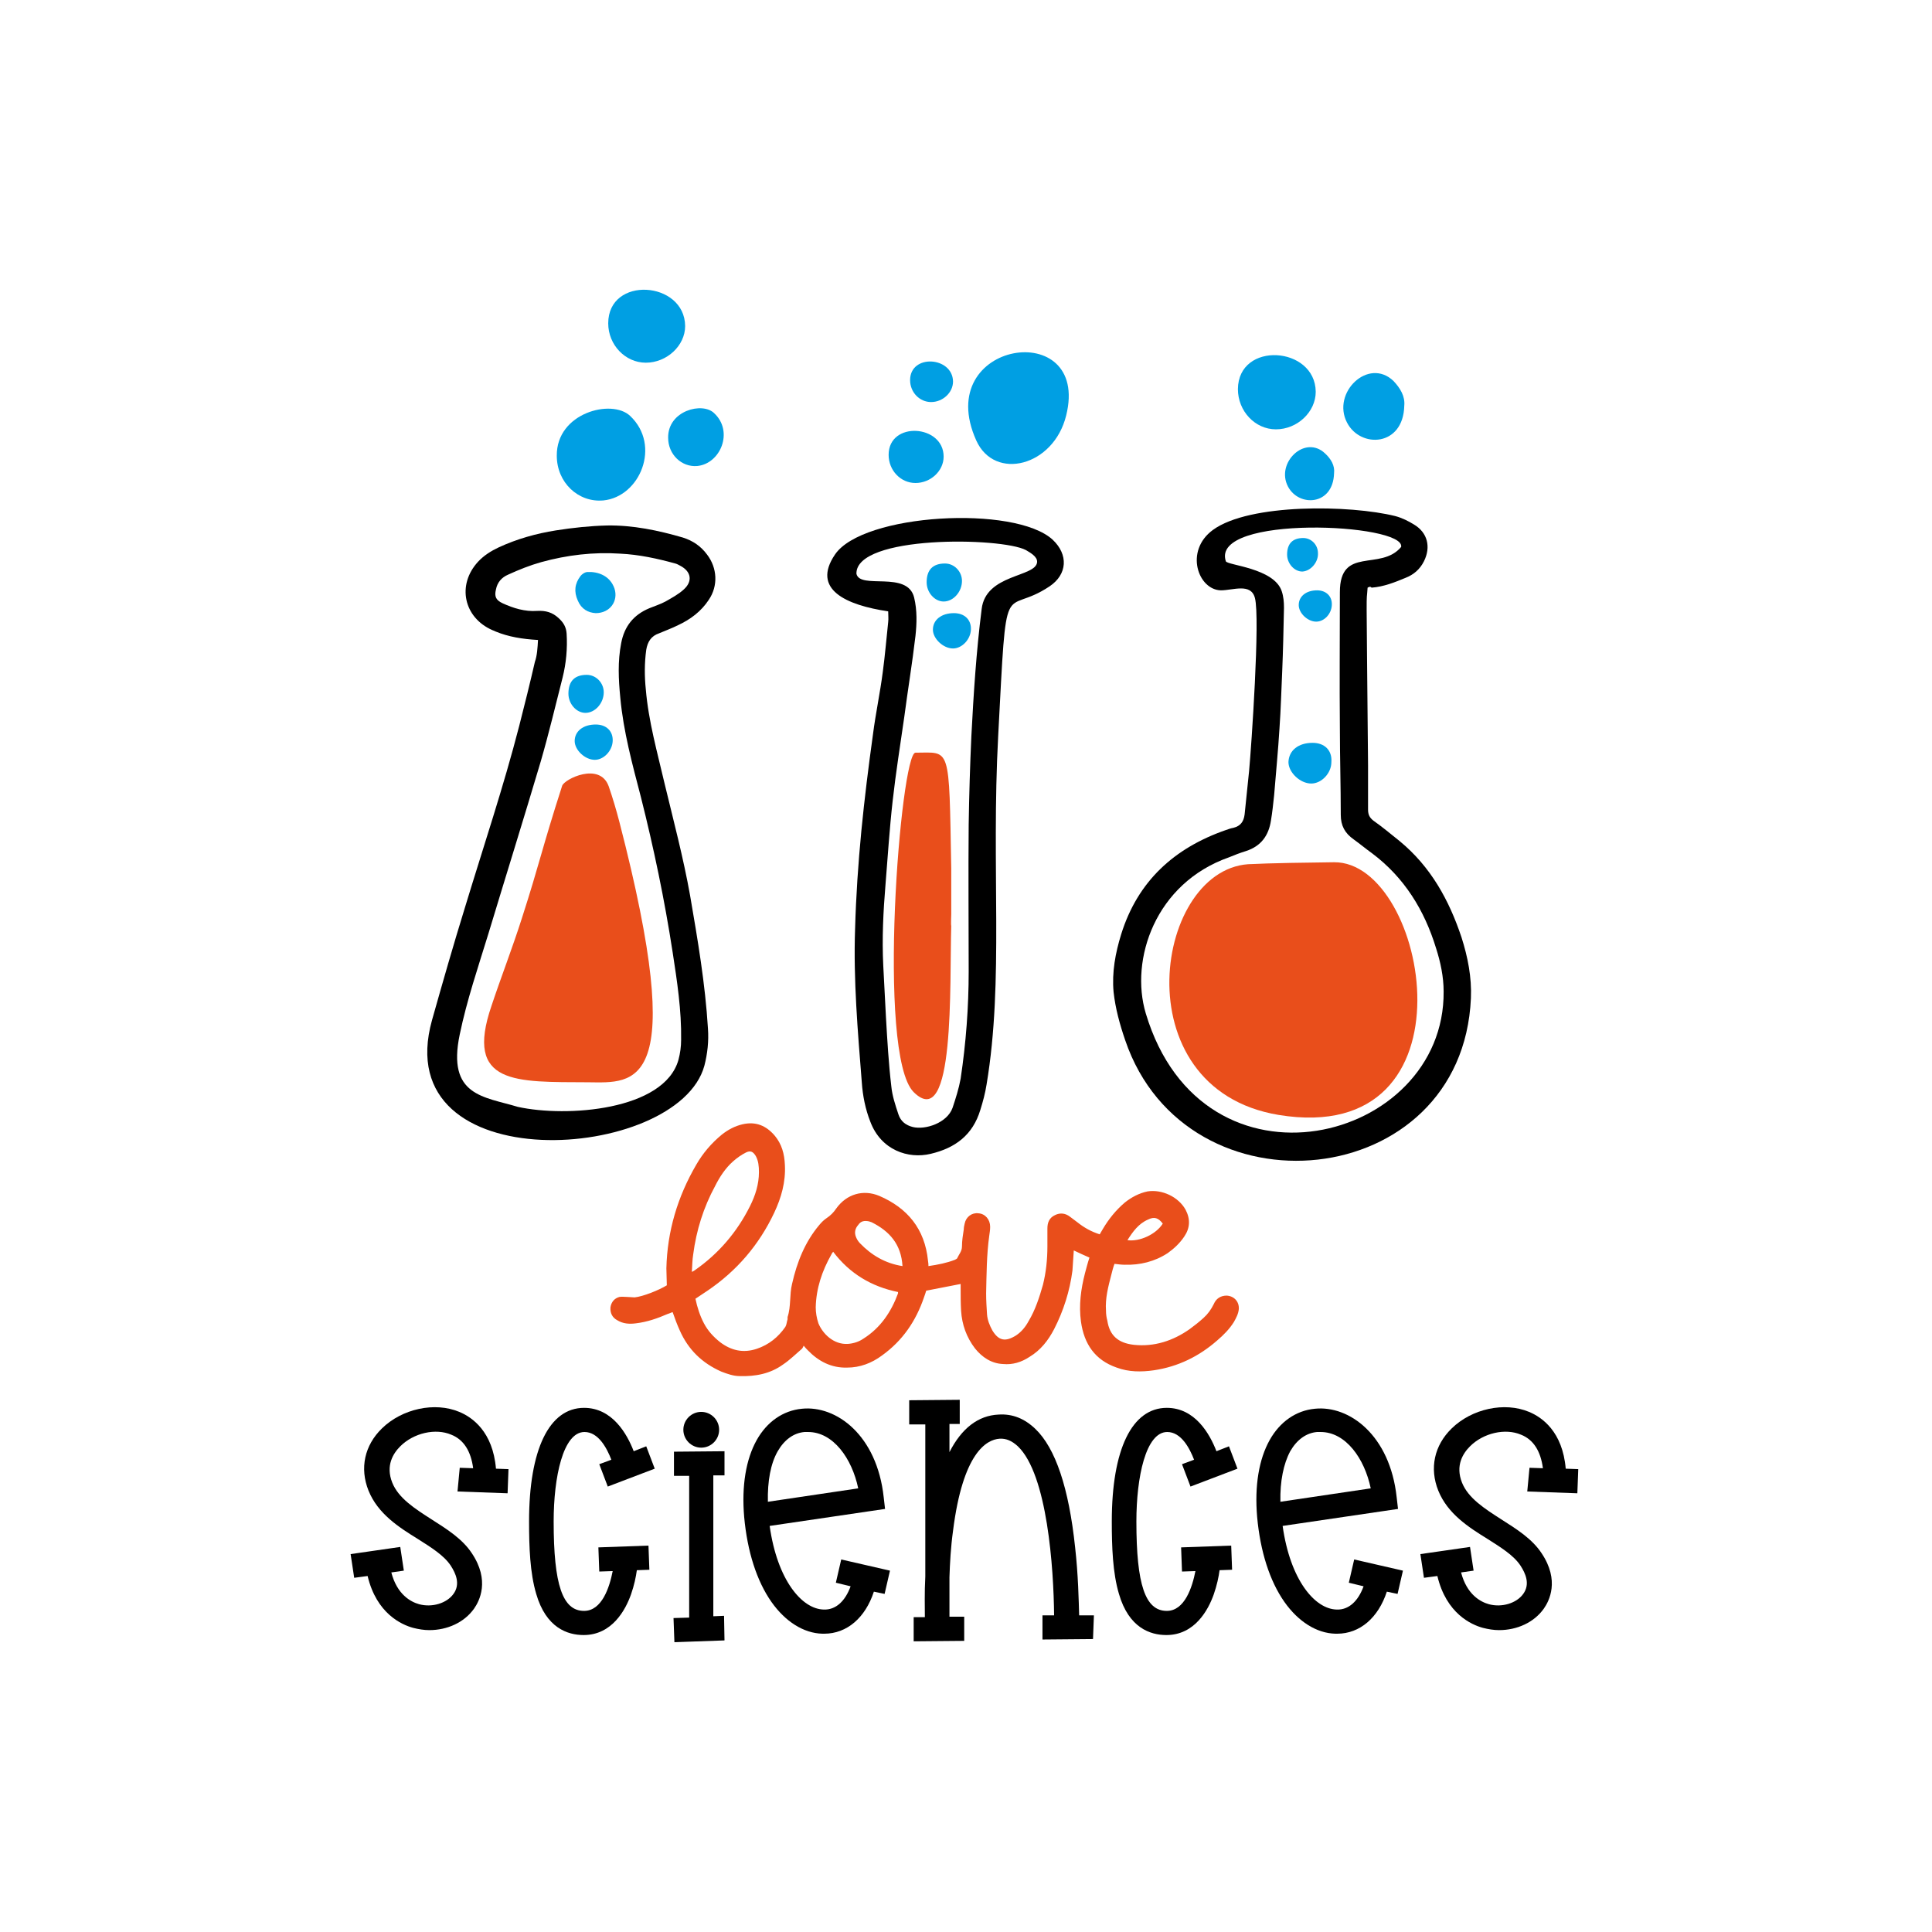 <?xml version="1.0" encoding="utf-8"?>
<!-- Generator: Adobe Illustrator 22.0.1, SVG Export Plug-In . SVG Version: 6.00 Build 0)  -->
<svg version="1.1" id="Calque_1" xmlns="http://www.w3.org/2000/svg" xmlns:xlink="http://www.w3.org/1999/xlink" x="0px" y="0px"
	 viewBox="0 0 432 432" style="enable-background:new 0 0 432 432;" xml:space="preserve">
<style type="text/css">
	.st0{fill:#957452;}
	.st1{fill:#88573C;}
	.st2{fill:#D6C49A;}
	.st3{fill:#E52627;}
	.st4{fill:#CDCCCC;}
	.st5{fill:#264395;}
	.st6{fill:#1E274A;}
	.st7{fill:#EC6625;}
	.st8{fill:#020203;}
	.st9{fill:#E52521;}
	.st10{fill:#808181;}
	.st11{fill:#FFE324;}
	.st12{fill:#3F4244;}
	.st13{fill:#009F4A;}
	.st14{fill:#343434;}
	.st15{fill:#78170E;}
	.st16{fill:#F0E9D5;}
	.st17{fill:#272531;}
	.st18{fill:#222B56;}
	.st19{fill:#9BD2CC;}
	.st20{fill:#83B143;}
	.st21{fill:#1B1B1B;}
	.st22{fill:#FFFFFF;}
	.st23{fill:#DDD6C3;}
	.st24{fill:#997F64;}
	.st25{fill:#77684B;}
	.st26{fill:#A89877;}
	.st27{fill:#B4B4B4;}
	.st28{fill:#DDCEBB;}
	.st29{fill:#9A2A1A;}
	.st30{fill:#5E1C0C;}
	.st31{fill:#F1CA43;}
	.st32{fill:#A57B46;}
	.st33{fill:#F18538;}
	.st34{fill:#F2AC64;}
	.st35{fill:#FAB42D;}
	.st36{fill:#46494E;}
	.st37{fill:#CF875E;}
	.st38{fill:#E7E6E6;}
	.st39{fill:#1A181D;}
	.st40{fill:#637644;}
	.st41{fill:#9F1E29;}
	.st42{fill:#F9B03D;}
	.st43{fill:#0D71B9;}
	.st44{fill:#E52629;}
	.st45{fill:#676767;}
	.st46{fill:#30358C;}
	.st47{fill:#9A9999;}
	.st48{fill:#3F4798;}
	.st49{fill:#2DABE3;}
	.st50{fill:#C1292E;}
	.st51{fill:#F2F2F2;}
	.st52{fill:#AA7C4C;}
	.st53{fill:#D6A573;}
	.st54{fill:#29ACE1;}
	.st55{fill:#88C05E;}
	.st56{fill:#F39323;}
	.st57{fill:#EB5B28;}
	.st58{fill:#B85965;}
	.st59{fill:#A67D52;}
	.st60{fill:#8C633A;}
	.st61{fill:#009245;}
	.st62{fill:#066938;}
	.st63{fill:#7D252D;}
	.st64{fill:#95D3E3;}
	.st65{fill:#603914;}
	.st66{fill:#EFC9AF;}
	.st67{fill:#D987B8;}
	.st68{fill:#8FC14D;}
	.st69{fill:#C69C6C;}
	.st70{fill:#2BADE1;}
	.st71{fill:#A4C958;}
	.st72{fill:#754D24;}
	.st73{fill:#35AE73;}
	.st74{fill:#E0B99E;}
	.st75{fill:#BDCCD4;}
	.st76{fill:#0C0D0D;}
	.st77{fill:#F4E152;}
	.st78{fill:#1E1911;}
	.st79{fill:#A1BD4F;}
	.st80{fill:#CBE6DC;}
	.st81{fill:#B5DCCE;}
	.st82{fill:#1F1D1B;}
	.st83{fill:#746458;}
	.st84{fill:#C7B29A;}
	.st85{fill:#998675;}
	.st86{fill:#428540;}
	.st87{fill:#E3E5E3;}
	.st88{fill:#161617;}
	.st89{fill:#1E1F1E;}
	.st90{fill:#474847;}
	.st91{fill:#191A19;}
	.st92{fill:#4B2C15;}
	.st93{fill:#92552A;}
	.st94{fill:#7EA847;}
	.st95{fill:#D59E2B;}
	.st96{fill:#807E79;}
	.st97{fill:#E5B744;}
	.st98{fill:#8EC045;}
	.st99{fill:#3B569A;}
	.st100{fill:#A1B7E0;}
	.st101{fill:#8FC9CC;}
	.st102{fill:#9ED1CA;}
	.st103{fill:#81AAA9;}
	.st104{fill:#E1783D;}
	.st105{fill:#64328A;}
	.st106{fill:#DEDEA5;}
	.st107{fill:#754997;}
	.st108{fill:#EE6F43;}
	.st109{fill:#A6CB67;}
	.st110{fill:#8FB7C0;}
	.st111{fill:#E2E1DF;}
	.st112{fill:#2C3E70;}
	.st113{fill:#D9BF96;}
	.st114{fill:#9C6941;}
	.st115{fill:#61605E;}
	.st116{fill:#9C9A99;}
	.st117{fill:#245F3D;}
	.st118{fill:#191713;}
	.st119{fill:#C39A62;}
	.st120{fill:#A17C4F;}
	.st121{fill:#F39200;}
	.st122{fill:#432918;}
	.st123{fill:#B17F4A;}
	.st124{fill:#FFCE1E;}
	.st125{fill:#BE1622;}
	.st126{fill:#3AAA35;}
	.st127{fill:#911825;}
	.st128{fill:#009FE3;}
	.st129{fill:#E94E1B;}
	.st130{fill:#FFCC03;}
	.st131{fill:#95C11F;}
	.st132{fill:#00A19A;}
	.st133{fill:#683C11;}
	.st134{fill:#878787;}
	.st135{fill:#634E42;}
	.st136{fill:#CBBBA0;}
	.st137{fill:#7B5B41;}
	.st138{fill:#493E36;}
	.st139{fill:#78A62C;}
	.st140{fill:#2C8535;}
	.st141{fill:#F9B233;}
	.st142{fill:none;}
	.st143{fill:#CA9E67;}
	.st144{fill:#E30613;}
	.st145{fill:#C6C6C6;}
	.st146{fill:#575756;}
	.st147{fill:#7B6A58;}
	.st148{fill:#A3C5D7;}
	.st149{fill:#332C25;}
	.st150{fill:#29235C;}
	.st151{fill:#E6332A;}
	.st152{fill:#738D93;}
	.st153{fill:#C87B31;}
	.st154{fill:#5BBCA7;}
	.st155{fill:#EF786F;}
	.st156{fill:#EE8D9E;}
	.st157{fill:#A74B56;}
	.st158{fill:#E72D7B;}
	.st159{fill:#E84138;}
	.st160{fill:#3B2315;}
	.st161{fill:#8EC044;}
	.st162{fill:#A1C74B;}
	.st163{fill:#231F20;}
	.st164{fill:#F6D9A7;}
	.st165{fill:#F4A5A6;}
	.st166{fill:#6E6F70;}
	.st167{fill:#F8AF41;}
	.st168{fill:#B79C19;}
	.st169{fill:#EFD101;}
	.st170{fill:#207A97;}
	.st171{fill:#20ACE3;}
	.st172{fill:#C51618;}
	.st173{fill:#C19446;}
	.st174{fill:#9E599F;}
	.st175{fill:#CD95C2;}
	.st176{fill:#F29A26;}
	.st177{fill:#FCCE8D;}
	.st178{fill:#F39B85;}
	.st179{fill:#E52628;}
	.st180{fill:#6BB52D;}
</style>
<g>
	<g>
		<path d="M305.8,131.4c-0.3,4.7-0.3-4.3,0.1,39.7c0,3.3,0,6.6,0,9.9c0,1.1,0.3,1.8,1.2,2.5c2,1.4,3.9,3,5.9,4.6
			c6.9,5.7,11,13.1,13.8,21.5c1.4,4.4,2.3,8.9,2.1,13.6c-1.9,43.5-63.6,49.6-77.3,9.4c-1.2-3.5-2.2-7.1-2.6-10.8
			c-0.4-4.4,0.4-8.7,1.7-12.9c3.7-11.9,11.9-19.3,23.4-23.3c0.6-0.2,1.1-0.4,1.7-0.5c1.6-0.4,2.3-1.4,2.5-3c0.3-3.2,0.7-6.5,1-9.7
			c0.5-5.3,2.5-34.3,1.3-38.7c-0.9-3.4-4.9-1.7-7.6-1.7c-5.1-0.1-8.2-8.8-1.8-13.5c8.2-6,30.8-5.6,40.8-3.1c1.5,0.4,2.9,1.1,4.2,1.9
			c3,1.8,3.8,5,2.2,8.2c-0.9,1.8-2.3,3-4.1,3.7c-2.4,1-4.9,2-7.6,2.2C306.4,131.1,306.2,131.2,305.8,131.4z M274.1,125.5
			c0.3,0.9,10.8,1.5,12.5,6.7c0.4,1.2,0.5,2.4,0.5,3.7c-0.1,4.8-0.2,9.6-0.4,14.3c-0.2,4.2-0.3,8.4-0.6,12.6c-0.3,5-0.8,10-1.2,15
			c-0.2,1.9-0.4,3.8-0.7,5.6c-0.5,3.4-2.2,5.8-5.6,6.9c-1.3,0.4-2.6,0.9-3.8,1.4c-16.5,5.8-22.2,22.9-18.6,34.9
			c12.8,42.7,66.9,28.9,66.6-4.9c0-3.3-0.7-6.6-1.7-9.7c-2.6-8.5-7.1-15.8-14.3-21.2c-1.4-1-2.7-2.1-4.1-3.1c-2-1.4-2.9-3.1-2.9-5.5
			c0-6.4-0.2-12.9-0.2-19.3c-0.1-10.2,0-20.3,0-30.5c0-10.4,9.1-4.6,13.7-10.1C314.3,117,270.6,115,274.1,125.5z"/>
		<path d="M120.3,143.1c-3.5-0.2-6.6-0.7-9.5-1.9c-0.2-0.1-0.4-0.2-0.7-0.3c-6.4-2.8-8-10.1-3.2-15.3c1.3-1.4,2.9-2.4,4.6-3.2
			c4.1-1.9,8.4-3.1,12.8-3.8c3.8-0.6,7.6-1,11.4-1.1c5.8-0.1,11.5,1.1,17,2.7c2.2,0.7,4,1.9,5.4,3.8c2.3,3,2.5,7,0.4,10.1
			c-1.7,2.6-4.1,4.4-6.9,5.7c-1.4,0.7-2.8,1.2-4.2,1.8c-1.8,0.6-2.6,1.9-2.9,3.7c-0.4,2.9-0.4,5.9-0.1,8.8
			c0.6,7.2,2.6,14.2,4.2,21.1c2,8.3,4.2,16.6,5.7,25c1.7,9.9,3.4,19.8,4,29.8c0.2,2.8-0.1,5.6-0.8,8.3c-5.9,21.6-71,26-60.9-10.2
			c2.4-8.5,4.8-16.9,7.4-25.3c4.1-13.5,8.6-26.9,12.1-40.5c1.2-4.7,2.4-9.5,3.5-14.3C120.1,146.6,120.2,144.9,120.3,143.1z
			 M151.7,237c0.4-1.5,0.6-3,0.6-4.5c0.1-6.6-0.9-13.1-1.9-19.6c-1.8-11.7-4.2-23.2-7.1-34.7c-1.9-7.3-3.9-14.6-4.6-22.2
			c-0.4-4.1-0.6-8.1,0.2-12.2c0.7-3.7,2.7-6.3,6.3-7.8c1.2-0.5,2.5-0.9,3.6-1.5c1.4-0.8,2.9-1.6,4.1-2.7c2-1.8,1.7-4-0.8-5.3
			c-0.4-0.2-0.7-0.4-1.1-0.5c-4-1.1-8.1-2-12.3-2.2c-6-0.4-11.9,0.3-17.7,1.9c-2.5,0.7-5,1.7-7.4,2.8c-1.4,0.6-2.4,1.7-2.7,3.3
			c-0.4,1.6,0,2.4,1.5,3.1c2.4,1.1,5,1.9,7.7,1.7c1.9-0.1,3.4,0.3,4.8,1.6c1.1,1,1.7,2,1.8,3.5c0.2,3.3-0.1,6.6-0.9,9.8
			c-1.6,6.3-3.1,12.6-4.9,18.8c-3.8,12.8-7.8,25.6-11.7,38.5c-2.3,7.5-4.8,14.8-6.4,22.5c-2.9,13.8,5.4,13.9,13,16.2
			C126.7,249.9,148.5,248.3,151.7,237z"/>
		<path d="M198.6,136.7c-9.4-1.4-17.2-4.9-11.9-12.7c6.2-9.2,40.3-11.1,48.7-3.3c3.5,3.3,3.3,7.7-0.7,10.4
			c-10.6,7.1-9.5-4.4-11.5,33.4c-1.6,29.9,1.3,54.7-2.6,78c-0.3,1.9-0.8,3.8-1.4,5.7c-1.7,5.6-5.6,8.5-11.1,9.8
			c-5,1.2-11.1-0.8-13.5-7.2c-1.1-2.8-1.7-5.8-1.9-8.8c-0.9-11.4-1.9-22.9-1.5-34.3c0.2-7.3,0.7-14.6,1.4-21.9
			c0.7-7.2,1.6-14.4,2.6-21.6c0.6-4.7,1.6-9.3,2.2-14c0.5-3.7,0.8-7.4,1.2-11.1C198.7,138.3,198.6,137.6,198.6,136.7z M191.5,128.3
			c0.8,3.6,11.4-0.8,12.9,5.3c0.7,2.9,0.6,5.8,0.3,8.6c-0.7,6-1.7,12-2.5,18.1c-0.9,6.3-1.9,12.5-2.6,18.8
			c-0.7,6.2-1.1,12.5-1.6,18.7c-0.5,6-0.8,12-0.5,18.1c0.2,3.8,0.4,7.7,0.6,11.5c0.3,5.2,0.6,10.4,1.2,15.5c0.2,2.1,0.9,4.2,1.6,6.3
			c0.5,1.5,1.6,2.4,3.2,2.8c2.8,0.7,7.7-0.9,8.9-4.3c0.7-2.1,1.4-4.3,1.8-6.5c1.2-8,1.8-16,1.8-24c0-10.9-0.1-21.9,0-32.8
			c0.1-6.6,0.3-13.2,0.6-19.8c0.5-9.6,1.1-18.9,2.3-28.4c0.9-7.9,12.1-7.1,12.4-10.5c0.1-1.3-1.7-2.2-2.5-2.7
			C223.9,120.1,191.3,119.6,191.5,128.3z"/>
	</g>
	<path class="st128" d="M218.3,98.5c4.1,9.1,17.3,5.8,20.1-5.6C243.9,70.8,208.2,76.1,218.3,98.5z"/>
	<g>
		<path class="st128" d="M124.5,101.9c0,6,4.8,10.5,10.4,10c8.2-0.8,13-12.3,6-18.9C136.8,89.1,124.4,92.3,124.5,101.9z"/>
		<path class="st128" d="M149.4,97.9c0,3.7,3,6.6,6.5,6.3c5.2-0.5,8.2-7.7,3.8-11.8C157.1,89.8,149.3,91.8,149.4,97.9z"/>
		<path class="st128" d="M198.7,101.7c0,3.5,2.7,6.3,6,6.3c3.4,0,6.3-2.7,6.3-5.9C211,94.9,198.7,94.1,198.7,101.7z"/>
		<path class="st128" d="M203.5,85c0,2.7,2.1,4.9,4.7,4.9c2.6,0,4.9-2.1,4.9-4.6C213,79.7,203.5,79.1,203.5,85z"/>
		<path class="st128" d="M276.8,87c0,4.9,3.8,9,8.5,9c4.8,0,8.9-3.9,8.9-8.4C294.1,77.4,276.9,76.2,276.8,87z"/>
		<path class="st128" d="M136,72.3c0,4.8,3.8,8.8,8.4,8.8c4.7,0,8.8-3.8,8.8-8.2C153.1,62.8,136,61.6,136,72.3z"/>
		<path class="st128" d="M288,108.8c2.4,4.6,10.1,4.3,10.3-3c0.2-1.7-0.7-3.2-2-4.4C291.8,97.1,285.2,103.5,288,108.8z"/>
		<path class="st128" d="M301.2,94.5c3,5.8,12.6,5.4,12.8-3.8c0.2-2.1-0.9-3.9-2.4-5.5C306,79.8,297.7,87.8,301.2,94.5z"/>
		<path class="st128" d="M137.4,131.6c-1-2.9-3.7-3.8-6-3.7c-0.6,0-1.3,0.5-1.6,0.9c-1.3,1.7-1.5,3.5-0.6,5.5c0.8,1.9,2.3,2.7,4,2.8
			C136.4,137.1,138.3,134.4,137.4,131.6z"/>
		<g>
			<path class="st128" d="M133.2,162c-2.8,0-4.7,1.5-4.7,3.7c0,2,2.3,4.2,4.5,4.2c2,0,3.9-2,4-4.2C137.1,163.5,135.6,162,133.2,162z
				"/>
			<path class="st128" d="M135,154.8c0-2.1-1.7-3.9-3.8-3.9c-2.7,0-4.1,1.4-4.1,4.2c0,2.3,1.8,4.3,3.8,4.3
				C133.1,159.4,135,157.2,135,154.8z"/>
		</g>
		<g>
			<path class="st128" d="M213.3,137.1c-2.8,0-4.7,1.5-4.7,3.7c0,2,2.3,4.2,4.5,4.2c2,0,3.9-2,4-4.2
				C217.2,138.6,215.7,137.1,213.3,137.1z"/>
			<path class="st128" d="M215.1,129.9c0-2.1-1.7-3.9-3.8-3.9c-2.7,0-4.1,1.4-4.1,4.2c0,2.3,1.8,4.3,3.8,4.3
				C213.2,134.5,215.1,132.3,215.1,129.9z"/>
		</g>
		<path class="st128" d="M294.5,132c-2.4,0-4.1,1.3-4.1,3.3c0,1.8,2,3.7,3.9,3.7c1.8,0,3.4-1.7,3.5-3.7
			C297.9,133.3,296.5,132,294.5,132z"/>
		<path class="st128" d="M293.5,166.1c-3.2,0-5.3,1.7-5.4,4.3c0,2.3,2.6,4.8,5.1,4.8c2.3,0,4.5-2.3,4.5-4.8
			C297.9,167.8,296.2,166.1,293.5,166.1z"/>
		<path class="st128" d="M294.7,123.7c0-1.9-1.5-3.4-3.3-3.4c-2.4,0-3.6,1.3-3.6,3.7c0,2,1.6,3.8,3.4,3.8
			C293.1,127.7,294.8,125.7,294.7,123.7z"/>
	</g>
	<g>
		<path class="st129" d="M298.3,192.8c-16.8,0.2-17.2,0.4-18.2,0.4c-21.9,0-29.7,50.2,5.8,56.1C331.1,256.7,319.3,192.6,298.3,192.8
			z"/>
		<path class="st129" d="M138.5,183.8c-0.7-2.7-1.5-5.4-2.4-8c-2-5.5-9.9-1.6-10.4-0.1c-4.6,14.3-5,17.2-9,29.6
			c-2.1,6.6-4.6,13-6.8,19.6c-6.1,17.8,5.5,17,21.6,17.1C142,242.1,154.1,244,138.5,183.8z"/>
		<path class="st129" d="M212.7,204.4c0-3.6,0-6.6,0-10.2c-0.5-27.9-0.1-25.9-8-25.9c-3.3,0-8.8,67.5-0.4,75.9
			c9.3,9.2,8-24.1,8.4-37.2C212.6,207,212.7,204.4,212.7,204.4z"/>
	</g>
	<g>
		<path class="st129" d="M207.6,283.1c2.1-0.3,4.1-0.7,5.9-1.4c0.2-0.1,0.4-0.2,0.5-0.3c0.4-0.9,1.1-1.6,1.1-2.7
			c0-1.3,0.2-2.5,0.4-3.8c0-0.4,0.1-0.9,0.2-1.3c0.3-1.5,1.6-2.5,3.1-2.3c1.5,0.1,2.6,1.4,2.6,3c0,0.7-0.1,1.3-0.2,2
			c-0.6,4.3-0.6,8.6-0.7,12.9c0,1.6,0.1,3.1,0.2,4.7c0.1,1.3,0.6,2.5,1.2,3.6c1.4,2.3,2.9,2.6,5.3,1.1c1.2-0.8,2.1-1.9,2.8-3.2
			c1.5-2.5,2.4-5.3,3.2-8.1c0.7-2.8,1-5.7,1-8.6c0-1.3,0-2.7,0-4c0-1.3,0.4-2.4,1.7-3c1.2-0.6,2.4-0.4,3.4,0.4
			c0.5,0.4,1.1,0.8,1.6,1.2c1.5,1.2,3.1,2.1,5,2.7c0.2-0.4,0.5-0.8,0.7-1.2c1.3-2.2,2.9-4.2,4.9-5.9c1.5-1.2,3.2-2.1,5.1-2.5
			c3.2-0.5,6.9,1.2,8.5,4.1c1.1,2.1,1,4.1-0.3,6c-1,1.5-2.3,2.7-3.7,3.7c-2.9,1.9-6.2,2.7-9.6,2.6c-0.7,0-1.5-0.1-2.3-0.2
			c-0.3,0.8-0.5,1.6-0.7,2.4c-0.7,2.7-1.4,5.3-1.2,8.1c0,0.7,0.1,1.5,0.3,2.2c0.5,3.3,2.4,5,5.9,5.4c4.6,0.5,8.8-0.9,12.5-3.5
			c1.1-0.8,2.1-1.6,3.1-2.5c1-0.9,1.7-1.9,2.3-3.1c0.5-1.2,1.5-1.9,2.9-1.9c1.6,0.1,2.8,1.3,2.7,3c-0.1,1.1-0.6,2-1.1,2.9
			c-1,1.6-2.3,2.9-3.7,4.1c-4.1,3.6-8.8,5.9-14.2,6.7c-2.8,0.4-5.6,0.4-8.3-0.6c-4.9-1.7-7.3-5.3-8-10.3c-0.5-3.7,0-7.3,0.9-10.8
			c0.3-1.1,0.6-2.3,1-3.5c-1.1-0.5-2.3-1-3.5-1.6c-0.1,1.6-0.2,3.1-0.3,4.5c-0.6,4.6-2,9-4.1,13.1c-1.3,2.5-3,4.7-5.5,6.2
			c-1.8,1.2-3.8,1.8-5.9,1.6c-2.6-0.1-4.7-1.5-6.3-3.5c-1.9-2.5-2.9-5.3-3.1-8.4c-0.1-1.7-0.1-3.4-0.1-5.1c0-0.3,0-0.5,0-0.9
			c-2.6,0.5-5.1,1-7.7,1.5c-0.1,0.4-0.3,0.9-0.5,1.5c-1.8,5.3-4.8,9.7-9.4,13c-2.3,1.7-4.9,2.7-7.8,2.7c-3.5,0.1-6.4-1.4-8.8-3.9
			c-0.2-0.2-0.5-0.5-0.9-1c-0.1,0.2-0.2,0.5-0.4,0.7c-1.4,1.2-2.7,2.5-4.2,3.5c-2.9,2.1-6.2,2.7-9.7,2.6c-1.4,0-2.8-0.5-4.1-1
			c-4.3-1.9-7.4-4.9-9.3-9.2c-0.6-1.3-1.1-2.7-1.6-4.1c-0.4,0.1-0.7,0.3-1.1,0.4c-2.3,1-4.6,1.8-7.1,2.1c-1.5,0.2-2.9,0.1-4.2-0.7
			c-1.1-0.6-1.6-1.6-1.5-2.9c0.2-1.2,0.9-2,2-2.3c0.5-0.1,1.2,0,1.7,0c0.6,0,1.2,0.1,1.7,0.1c1.9-0.2,5.4-1.6,7.2-2.7
			c0-1.3-0.1-2.5-0.1-3.8c0.2-8.3,2.5-16,6.7-23.2c1.5-2.6,3.4-4.8,5.7-6.7c1.4-1.1,2.9-1.9,4.6-2.3c3-0.7,5.3,0.3,7.2,2.5
			c1.6,1.9,2.2,4.1,2.3,6.6c0.2,3.8-0.8,7.3-2.4,10.7c-3.4,7.2-8.4,13-14.9,17.4c-0.9,0.6-1.8,1.2-2.7,1.8c0.4,1.9,1,3.8,1.9,5.5
			c0.9,1.7,2.1,3,3.6,4.2c2.5,1.9,5.2,2.5,8.2,1.5c2.7-0.9,4.8-2.6,6.4-4.9c0.3-0.5,0.3-1.1,0.5-1.7c0-0.1,0-0.3,0-0.5
			c0.8-2.4,0.4-5,1-7.4c1.1-4.9,2.9-9.4,6.1-13.2c0.5-0.6,1-1.1,1.6-1.5c0.9-0.6,1.6-1.3,2.2-2.2c2.3-3.2,6-4.3,9.6-2.8
			c6.3,2.7,10.2,7.4,10.9,14.5C207.6,282.5,207.6,282.7,207.6,283.1z M186.3,279.9c-0.2,0.2-0.3,0.4-0.4,0.6
			c-2.1,3.7-3.4,7.6-3.5,11.8c0,1.2,0.2,2.4,0.6,3.6c0.9,2.2,3.3,4.8,6.6,4.6c1.3-0.1,2.5-0.5,3.5-1.2c3.8-2.4,6.2-6,7.7-10.1
			c0-0.1,0-0.2,0-0.3C194.9,287.7,190,284.8,186.3,279.9z M154.7,284.4c0.4-0.2,0.6-0.3,0.7-0.4c5.3-3.7,9.4-8.5,12.3-14.3
			c1.2-2.4,2-4.9,2-7.6c0-1.3-0.1-2.5-0.7-3.6c-0.6-1-1.2-1.3-2.2-0.8c-1,0.5-2,1.2-2.9,2c-1.7,1.5-3,3.5-4,5.5
			c-2.6,4.8-4.2,9.9-4.9,15.3C154.8,281.7,154.8,282.9,154.7,284.4z M201.8,283.1c-0.3-4.9-2.9-7.8-6.9-9.8
			c-0.2-0.1-0.4-0.1-0.6-0.2c-1-0.2-1.8-0.1-2.4,0.8c-0.7,0.8-0.9,1.7-0.5,2.7c0.2,0.5,0.5,1,0.9,1.4
			C194.8,280.6,197.9,282.5,201.8,283.1z M260,273.6c-1-1.3-1.9-1.6-3.3-0.9c-2.1,0.9-3.4,2.7-4.6,4.6
			C254.8,277.7,258.5,276,260,273.6z"/>
		<g>
			<path d="M102.8,328.2l3,0.1c-0.5-3.8-2.1-6.4-4.9-7.5c-3.5-1.5-8.4-0.4-11.4,2.6c-1.6,1.6-3.3,4.3-1.8,8.1c1.4,3.5,5,5.8,8.9,8.3
				c3.3,2.1,6.8,4.3,8.9,7.5c4.1,6.1,1.7,10.7,0.5,12.4c-2.2,3.1-6,4.8-10,4.8c-1.2,0-2.4-0.2-3.6-0.5c-2.6-0.7-8.2-3.2-10.2-11.6
				l-3,0.4l-0.8-5.3l11.1-1.6l0.8,5.3l-2.8,0.4c1.3,5,4.4,6.6,6.2,7.1c2.9,0.8,6.2-0.2,7.7-2.3c1.6-2.2,0.5-4.6-0.6-6.3
				c-1.5-2.3-4.4-4.1-7.4-6c-4.2-2.6-8.9-5.6-11-10.8c-2-5-0.9-10.1,3-13.9c4.5-4.4,11.8-6,17.3-3.7c2.9,1.2,7.5,4.4,8.2,12.7
				l2.8,0.1l-0.2,5.4l-11.2-0.4L102.8,328.2z"/>
			<path d="M145,345.6l0.2,5.4l-2.8,0.1c-0.2,1.5-0.6,3.4-1.3,5.4c-1.2,3.4-4.2,9.1-10.6,9.1c-3.6,0-8.4-1.6-10.6-9.2
				c-1.4-4.7-1.6-10.5-1.6-16.2c0-16.1,4.5-25.4,12.3-25.4c6.3,0,9.6,5.8,11.1,9.7l2.8-1.1l1.9,5l-10.5,4l-1.9-5l2.7-1
				c-1-2.6-2.9-6.2-6-6.2c-4.8,0-6.9,10.1-6.9,20c0,14.2,2,20,6.8,20c4,0,5.7-5.3,6.4-8.9l-3,0.1l-0.2-5.4L145,345.6z"/>
			<path d="M162,366.8l-11.2,0.4l-0.2-5.4l3.5-0.1V330l-3.4,0l0-5.4l11.3-0.1l0,5.4l-2.5,0v31.5l2.4-0.1L162,366.8z M152.8,319.7
				c0-2.2,1.8-4,4-4c2.2,0,4,1.8,4,4s-1.8,4-4,4C154.6,323.7,152.8,321.9,152.8,319.7z"/>
			<path d="M199,351.2l-1.2,5.2l-2.4-0.5c-1.9,5.8-6,9.4-11.1,9.4c-0.1,0-0.2,0-0.4,0c-4.2-0.1-8.3-2.7-11.4-7.1
				c-3.3-4.7-5.4-11.3-6.1-19c-0.6-7,0.4-12.9,2.8-17.2c2.3-4.1,5.9-6.6,10.1-7c7.7-0.8,16.8,5.9,18.3,19.8l0.3,2.6l-25.8,3.8
				c1.7,12.1,7.2,18.6,12.1,18.7c2.7,0.1,4.8-1.9,6-5.2l-3.3-0.8l1.2-5.2L199,351.2z M171.7,335.8l20.2-3
				c-1.4-6.7-5.6-12.6-11.2-12.6c-0.3,0-0.5,0-0.8,0c-2.4,0.2-4.5,1.7-6,4.3C172.3,327.3,171.6,331.2,171.7,335.8z"/>
			<path d="M244.4,366.5l-11.3,0.1l0-5.4l2.6,0c-0.1-10.5-1.5-31.5-8.1-37.8c-1.3-1.2-2.6-1.8-4.1-1.7c-2.9,0.2-8.2,3.1-10.4,20.6
				c-0.5,3.6-0.7,7.2-0.8,10.4v8.8l3.3,0l0,5.4l-11.3,0.1l0-5.4l2.5,0c0-2.2-0.1-5.4,0.1-9.1v-34l-3.6,0l0-5.4l11.3-0.1l0,5.4
				l-2.3,0v6.3c2.7-5.3,6.4-8.2,11-8.4c3.1-0.2,5.8,0.9,8.2,3.2c4.5,4.3,7.5,13.2,8.9,26.5c0.7,6.2,0.8,11.9,0.9,15.2l3.3,0
				L244.4,366.5z"/>
			<path d="M275.3,345.6l0.2,5.4l-2.8,0.1c-0.2,1.5-0.6,3.4-1.3,5.4c-1.2,3.4-4.2,9.1-10.6,9.1c-3.6,0-8.4-1.6-10.6-9.2
				c-1.4-4.7-1.6-10.5-1.6-16.2c0-16.1,4.5-25.4,12.3-25.4c6.3,0,9.6,5.8,11.1,9.7l2.8-1.1l1.9,5l-10.5,4l-1.9-5l2.7-1
				c-1-2.6-2.9-6.2-6-6.2c-4.8,0-6.9,10.1-6.9,20c0,14.2,2,20,6.8,20c4,0,5.7-5.3,6.4-8.9l-3,0.1l-0.2-5.4L275.3,345.6z"/>
			<path d="M313.7,351.2l-1.2,5.2l-2.4-0.5c-1.9,5.8-6,9.4-11.1,9.4c-0.1,0-0.2,0-0.4,0c-4.2-0.1-8.3-2.7-11.4-7.1
				c-3.3-4.7-5.4-11.3-6.1-19c-0.6-7,0.4-12.9,2.8-17.2c2.3-4.1,5.9-6.6,10.1-7c7.7-0.8,16.8,5.9,18.3,19.8l0.3,2.6l-25.8,3.8
				c1.7,12.1,7.2,18.6,12.1,18.7c2.7,0.1,4.8-1.9,6-5.2l-3.3-0.8l1.2-5.2L313.7,351.2z M286.3,335.8l20.2-3
				c-1.4-6.7-5.6-12.6-11.2-12.6c-0.3,0-0.5,0-0.8,0c-2.4,0.2-4.5,1.7-6,4.3C287,327.3,286.2,331.2,286.3,335.8z"/>
			<path d="M342,328.2l3,0.1c-0.5-3.8-2.1-6.4-4.9-7.5c-3.5-1.5-8.4-0.4-11.4,2.6c-1.6,1.6-3.3,4.3-1.8,8.1c1.4,3.5,5,5.8,8.9,8.3
				c3.3,2.1,6.8,4.3,8.9,7.5c4.1,6.1,1.7,10.7,0.5,12.4c-2.2,3.1-6,4.8-10,4.8c-1.2,0-2.4-0.2-3.6-0.5c-2.6-0.7-8.2-3.2-10.2-11.6
				l-3,0.4l-0.8-5.3l11.1-1.6l0.8,5.3l-2.8,0.4c1.3,5,4.4,6.6,6.2,7.1c2.9,0.8,6.2-0.2,7.7-2.3c1.6-2.2,0.5-4.6-0.6-6.3
				c-1.5-2.3-4.4-4.1-7.4-6c-4.2-2.6-8.9-5.6-11-10.8c-2-5-0.9-10.1,3-13.9c4.5-4.4,11.8-6,17.3-3.7c2.9,1.2,7.5,4.4,8.2,12.7
				l2.8,0.1l-0.2,5.4l-11.2-0.4L342,328.2z"/>
		</g>
	</g>
</g>
</svg>
